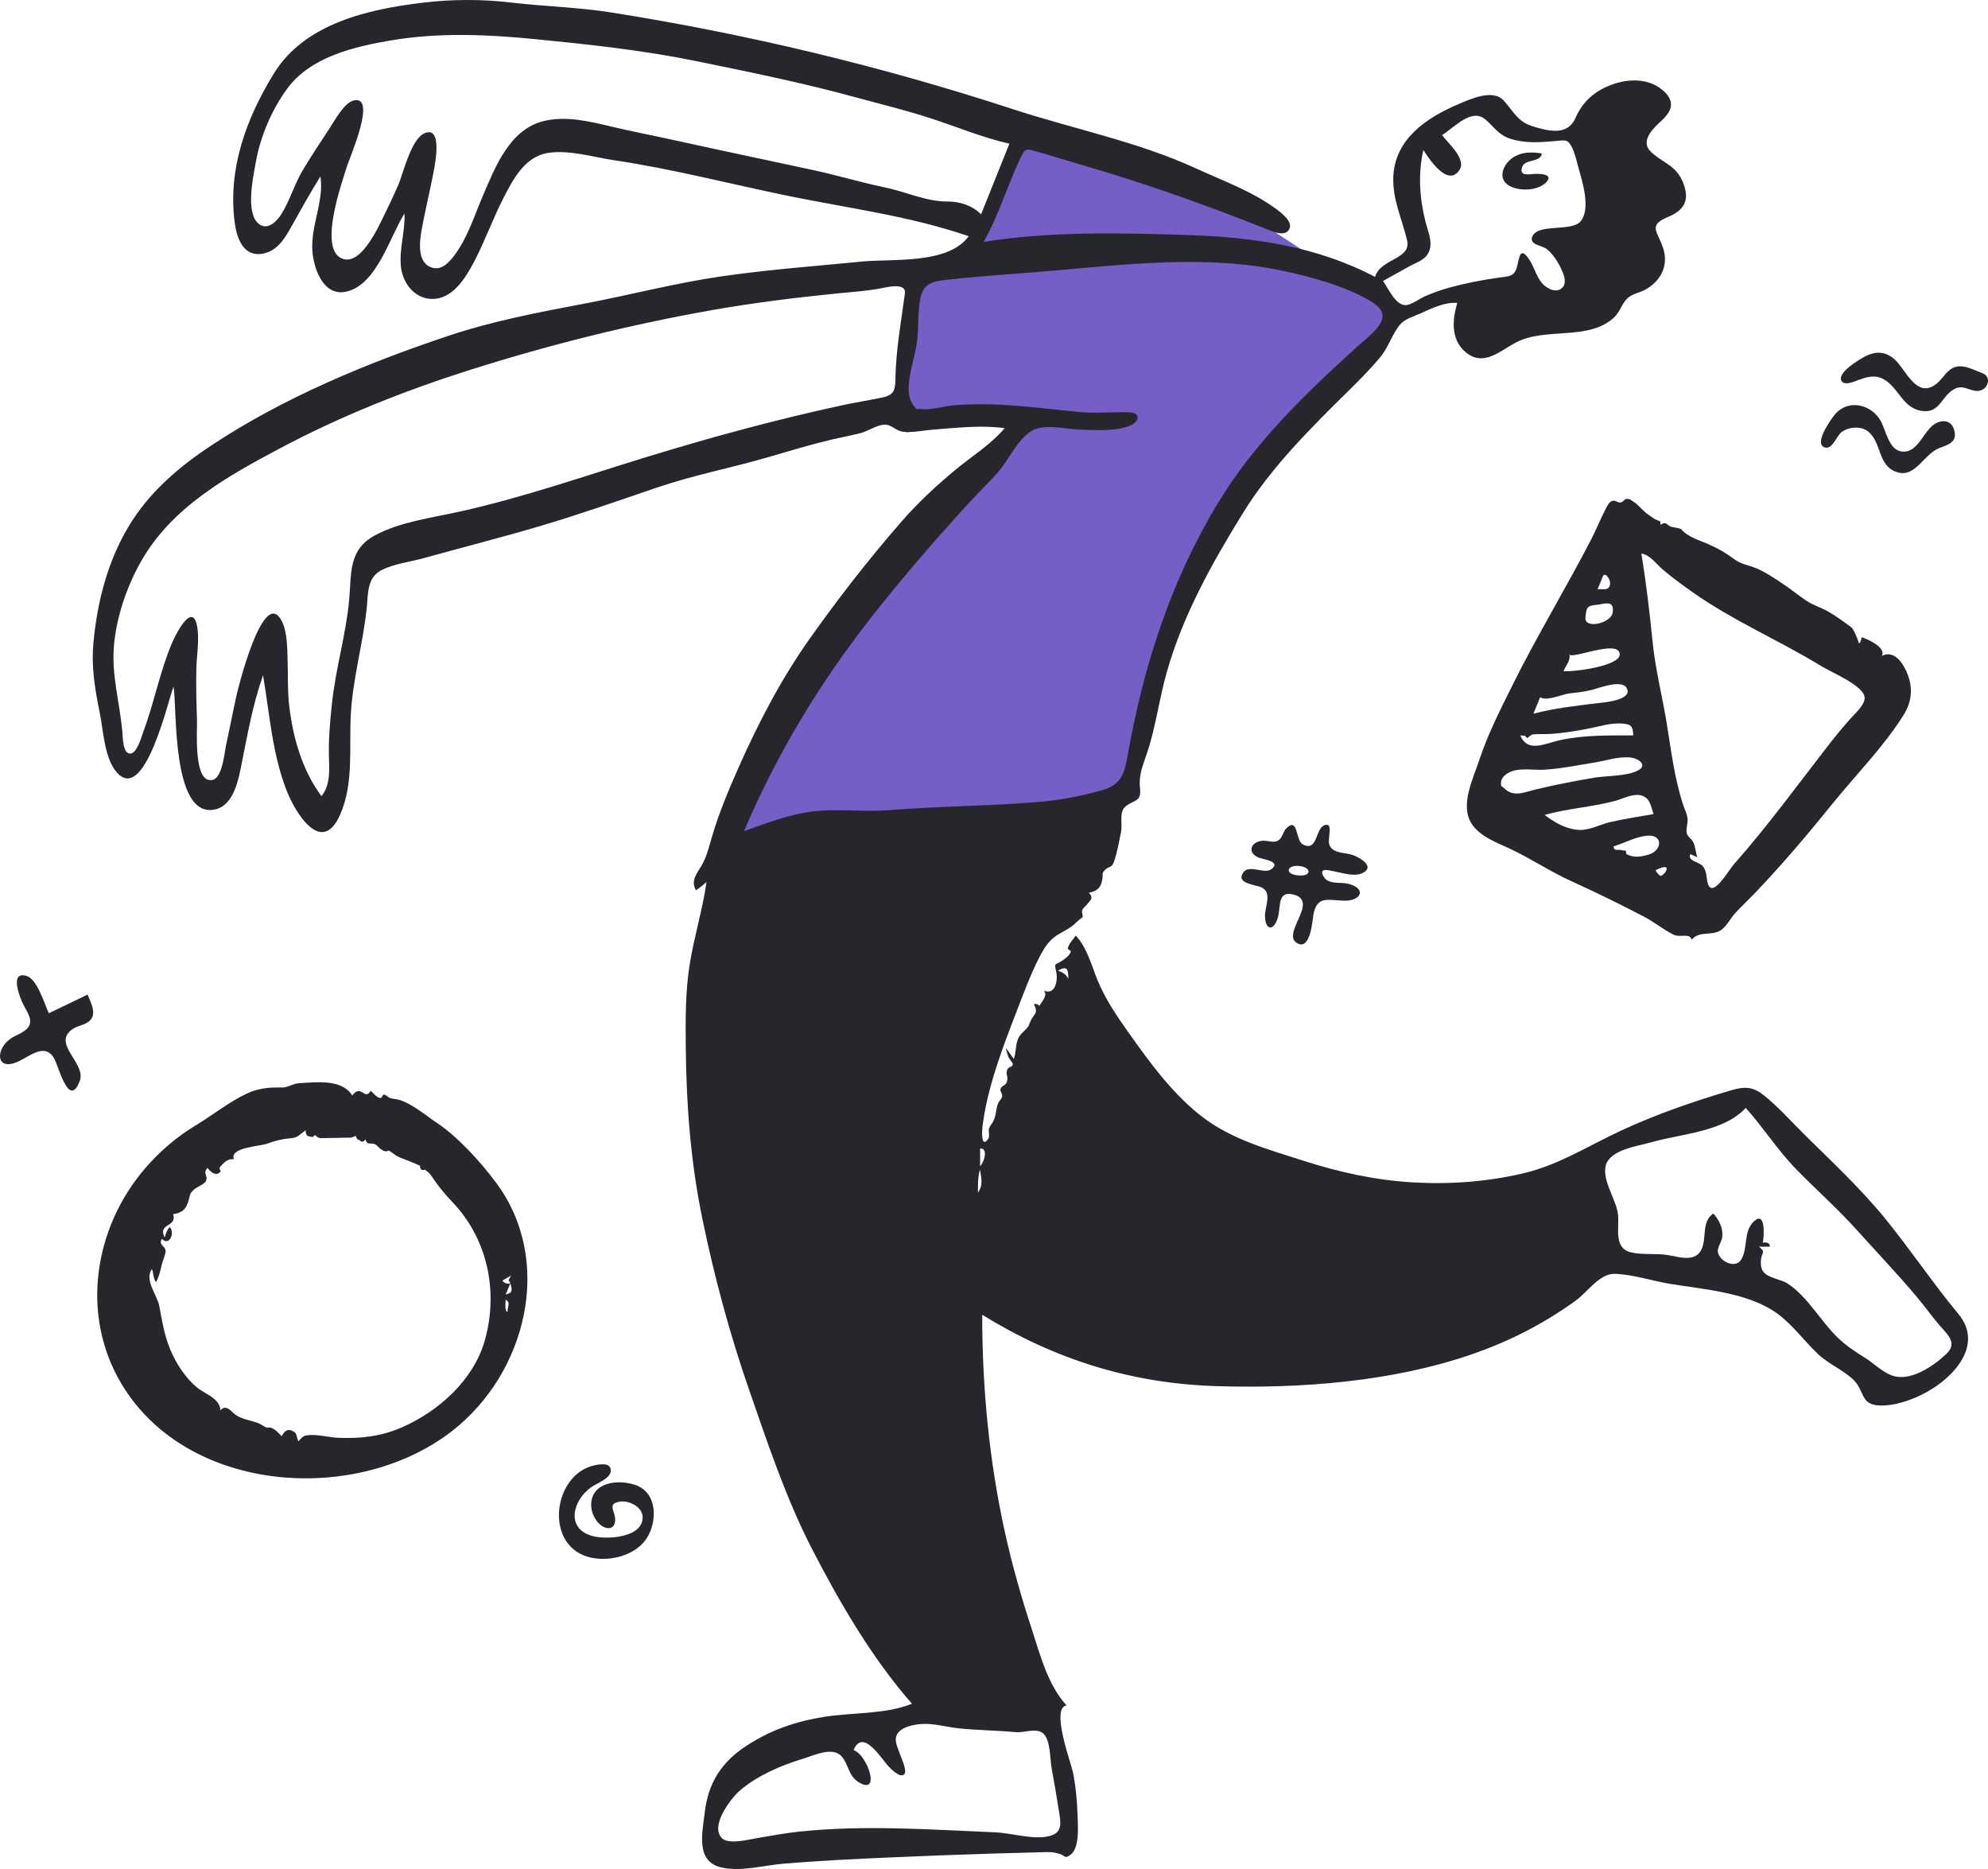 <svg width="300" height="282" viewBox="0 0 300 282" fill="none" xmlns="http://www.w3.org/2000/svg">
<path fill-rule="evenodd" clip-rule="evenodd" d="M155.542 17.408C154.22 20.906 152.9 24.405 151.578 27.903C150.731 30.145 149.885 32.386 149.039 34.628C148.738 35.423 148.571 36.238 147.99 36.79C146.622 38.089 144.165 38.916 142.52 39.83C141.418 40.443 140.316 41.055 139.214 41.668C138.645 41.984 137.386 42.38 136.987 42.905C136.549 43.483 136.756 44.544 136.756 45.343V52.242V65.243C142.449 64.531 148.142 63.819 153.834 63.107C146.25 71.861 138.666 80.615 131.082 89.369C129.213 91.527 126.943 93.603 125.551 96.113C122.587 101.456 119.69 106.838 116.76 112.199C114.033 117.19 111.305 122.181 108.578 127.172L133.114 126.127C139.466 125.857 145.992 126.263 152.113 124.462C157.159 122.978 162.204 121.493 167.249 120.009C167.92 119.811 170.011 119.588 170.486 119.047C170.932 118.541 170.922 116.629 171.048 115.982C173.43 103.737 176.461 90.243 183.412 79.703C188.395 72.147 195.12 65.532 201.278 58.943C203.682 56.371 206.127 53.831 208.445 51.181C209.039 50.502 209.897 49.732 210.29 48.908C210.543 48.375 210.898 47.36 210.74 46.888C210.672 46.683 209.087 45.947 208.86 45.801C207.255 44.769 205.663 43.715 204.068 42.666C199.586 39.718 195.108 36.763 190.6 33.854C187.086 31.586 183.582 29.182 179.875 27.233C176.033 25.213 171.802 23.791 167.774 22.195C163.703 20.582 159.625 18.987 155.542 17.408Z" fill="#755EC6"/>
<path fill-rule="evenodd" clip-rule="evenodd" d="M293.697 204.299C291.742 206.141 288.183 208.614 285.37 207.49C283.956 206.925 282.749 205.685 281.462 204.886C279.95 203.946 278.528 203.006 277.246 201.754C274.688 199.254 272.752 195.603 269.731 193.647C268.715 192.989 266.733 192.848 266.029 191.798C265.714 191.327 265.684 190.612 265.742 190.067C265.868 188.895 266.502 188.964 265.444 188.103H267.087C267.119 187.468 266.485 187.415 266.013 187.497C266.232 186.49 266.456 182.551 264.622 184.337C263.032 185.884 263.827 188.451 262.701 190.127C261.839 191.411 259.552 190.372 259.243 188.96C259.104 188.325 259.803 187.335 259.886 186.713C260.069 185.334 259.453 184.141 258.559 183.097C256.598 184.405 257.71 187.11 256.592 188.828C255.58 190.382 253.328 189.657 251.788 189.384C249.942 189.056 247.855 189.387 246.088 188.951C243.421 188.293 244.417 185.161 244.153 183.139C243.87 180.973 241.682 177.967 242.34 175.782C243.046 173.436 247.174 172.929 249.147 172.36C253.657 171.058 260.09 170.808 263.443 167.165C266.109 170.14 268.254 173.546 271.051 176.411C274.072 179.504 277.299 182.36 280.199 185.578C283.218 188.928 286.334 192.212 289.242 195.659C290.512 197.162 291.626 198.782 292.939 200.249C294.106 201.554 295.336 202.754 293.697 204.299ZM159.653 146.439C161.039 145.701 161.215 146.163 161.215 147.682C160.816 146.953 160.42 146.758 159.653 146.439ZM147.904 175.954V173.277C149.24 173.242 148.418 175.532 147.904 175.954ZM147.577 179.939C147.577 178.754 147.545 177.626 147.887 176.473C148.066 177.729 148.408 178.816 147.577 179.939ZM153.321 261.354C154.548 261.468 156.439 260.623 157.471 261.586C158.531 262.575 158.446 265.456 158.697 266.793C159.112 269.002 159.48 271.219 159.829 273.439C160.059 274.894 160.342 276.372 158.697 276.929C156.266 277.752 152.793 276.578 150.259 276.471C145.253 276.26 140.25 275.968 135.24 275.866C130.385 275.768 125.518 275.845 120.684 276.351C118.501 276.579 116.366 276.982 114.205 277.347C113.066 277.539 110.013 278.344 108.985 277.384C107.049 275.575 110.267 271.354 111.651 270.161C114.22 267.948 117.873 266.353 121.095 265.392C122.816 264.878 125.686 263.436 127.042 265.049C128.082 266.286 128.041 267.938 129.532 268.875C132.986 271.047 130.965 264.816 128.807 264.049C130.256 260.656 133.019 265.447 134.165 266.598C134.572 267.008 135.899 268.358 136.474 267.679C136.906 267.171 136.045 265.35 135.885 264.854C135.642 264.102 135.029 262.957 135.205 262.141C135.525 260.664 137.595 260.262 138.835 260.139C140.759 259.948 142.645 260.558 144.547 260.762C147.463 261.075 150.402 261.079 153.321 261.354ZM134.01 122.243C130.213 122.545 126.392 121.965 122.604 122.44C119.021 122.89 115.644 124.206 112.265 125.415C117.288 113.631 123.786 102.904 131.706 92.855C135.65 87.85 139.892 82.879 144.154 78.142C146.137 75.938 148.188 73.808 150.236 71.666C152.062 69.755 153.371 66.51 155.563 65.083C157.433 63.865 160.703 64.733 162.776 64.809C165.12 64.894 167.972 65.108 170.257 64.327C171.913 63.762 172.369 62.253 170.296 62.203C167.85 62.144 165.445 62.398 162.968 62.169C156.55 61.576 150.363 60.601 143.893 61.154C142.411 61.28 140.46 61.912 139.005 61.722C137.959 61.585 138.647 62.111 137.92 61.272C137.641 60.951 137.306 60.196 137.223 59.769C136.76 57.372 138.076 53.948 138.39 51.535C138.681 49.302 138.423 46.848 138.968 44.674C139.464 42.695 140.977 42.431 142.839 42.22C147.934 41.641 153.133 41.333 158.251 40.897C169.93 39.902 181.98 38.401 193.58 40.86C197.769 41.748 202.877 43.121 206.618 45.32C207.789 46.007 208.969 46.816 208.543 48.24C208.102 49.718 205.937 51.28 204.865 52.254C196.942 59.449 189.289 66.789 183.723 76.022C176.624 87.796 172.551 100.512 170.161 114.003C169.647 116.906 169.17 118.425 166.184 119.261C162.98 120.158 159.887 120.741 156.564 121.014C149.052 121.631 141.517 121.644 134.01 122.243ZM136.554 44.272C135.978 48.558 135.199 52.834 135.122 57.154C135.093 58.786 134.939 59.603 133.204 59.967C131.16 60.396 129.081 60.715 127.027 61.16C117.114 63.309 107.388 65.949 97.69 68.92C88.264 71.808 78.994 75.057 69.356 77.196C65.211 78.117 60.36 78.737 56.584 80.774C52.522 82.967 53.056 86.562 52.692 90.51C52.205 95.786 50.641 100.894 50.091 106.167C49.828 108.687 49.588 111.222 49.628 113.758C49.662 115.919 49.971 118.309 48.519 120.128C45.605 116.232 44.224 111.33 43.65 106.554C43.37 104.232 43.481 101.892 43.401 99.559C43.337 97.681 43.379 94.694 42.156 93.126C39.498 89.718 36.041 103.376 35.712 104.835C35.159 107.29 34.703 109.765 34.152 112.221C33.908 113.309 33.595 117.265 32.137 117.659C29.117 118.477 29.78 109.986 29.732 108.693C29.636 106.083 29.571 103.471 29.632 100.859C29.677 98.974 30.041 96.928 29.825 95.042C29.293 90.411 26.69 95.29 25.959 97.014C24.109 101.366 23.273 106.024 21.615 110.445C21.339 111.18 20.691 113.656 19.664 113.702C18.522 113.753 18.531 111.196 18.465 110.449C18.086 106.119 16.806 101.819 17.192 97.444C17.582 93.026 19.13 88.484 21.321 84.641C25.953 76.517 34.316 71.852 42.327 67.603C51.496 62.741 61.175 58.9 71.061 55.77C82.95 52.007 95.158 48.962 107.439 46.794C113.688 45.692 120.033 44.904 126.345 44.272C128.563 44.05 130.782 43.92 132.972 43.497C133.799 43.337 136.781 42.579 136.554 44.272ZM142.94 30.402C139.808 30.427 136.608 28.908 133.556 28.28C129.923 27.532 126.375 26.449 122.748 25.668C115.646 24.138 108.54 22.647 101.444 21.084C98.364 20.405 95.268 19.814 92.2 19.085C88.917 18.305 85.37 17.436 82.01 18.276C76.917 19.55 74.766 25.123 72.896 29.474C71.575 32.546 70.54 35.971 68.48 38.645C67.747 39.598 66.704 40.735 65.374 40.426C62.904 39.853 63.296 36.582 63.611 34.774C64.066 32.151 64.712 29.558 65.229 26.946C65.438 25.892 67.052 18.993 64.17 20.061C62.031 20.853 60.9 26.072 60.09 27.936C59.489 29.321 58.851 30.697 58.176 32.048C57.276 33.85 54.705 39.87 51.86 39.094C47.788 37.983 51.694 27.273 52.388 25.016C52.768 23.777 56.907 14.38 53.414 15.148C51.926 15.476 50.477 18.241 49.718 19.386C48.373 21.419 47.032 23.466 45.765 25.549C44.463 27.69 43.797 30.128 42.505 32.239C41.826 33.35 40.439 34.83 39.084 33.802C36.973 32.2 38.224 26.627 38.594 24.52C39.282 20.602 40.991 16.585 43.335 13.383C46.858 8.57 53.505 7.015 59.094 6.08C66.309 4.873 73.624 5.203 80.87 5.917C89.018 6.721 97.042 7.581 105.073 9.224C113.168 10.879 121.266 12.521 129.236 14.711C132.991 15.742 136.799 16.656 140.5 17.867C144.435 19.154 148.275 20.756 152.319 21.683C150.897 25.234 149.474 28.785 148.051 32.337C146.689 30.99 144.831 30.387 142.94 30.402ZM212.67 40.188C213.917 39.506 215.296 39.184 215.751 37.675C216.153 36.342 215.465 34.832 215.137 33.552C214.217 29.97 213.975 26.259 214.789 22.634C215.567 23.822 218.478 28.39 220.249 25.625C221.318 23.956 218.455 21.556 217.62 20.384C219.453 19.252 222.072 16.214 224.184 18.046C225.549 19.231 226.128 20.371 227.967 20.947C230.201 21.646 232.303 21.485 234.584 21.293C236.181 21.157 236.565 20.944 237.189 22.174C237.679 23.141 237.932 24.338 238.218 25.376C238.782 27.423 240.086 31.457 238.541 33.375C237.187 35.054 231.933 33.614 231.204 35.783C230.806 36.965 232.705 37.008 233.431 37.593C234.329 38.317 235.073 39.47 235.561 40.499C235.923 41.261 236.473 42.519 235.857 43.298C235.007 44.375 233.43 43.558 232.745 42.775C231.834 41.735 231.539 40.313 230.779 39.181C229.385 37.102 229.302 38.756 228.923 40.248C228.529 41.798 227.596 41.691 226.168 41.891C223.662 42.24 221.13 42.734 218.691 43.405C217.441 43.75 216.229 44.188 215.039 44.701C214.271 45.031 212.941 46.029 212.109 46.039C210.566 46.056 209.497 43.475 208.701 42.399C210.022 41.66 211.341 40.915 212.67 40.188ZM295.509 198.224C291.656 193.598 288.32 188.572 284.518 183.905C280.769 179.302 276.432 175.277 272.225 171.109C270.239 169.141 268.337 166.982 266.145 165.239C264.51 163.938 263.251 163.918 261.284 164.494C255.695 166.132 250.005 168.103 244.716 170.546C239.791 172.822 235.305 175.743 229.964 177.012C224.513 178.308 218.844 178.724 213.257 178.403C207.526 178.073 202.12 176.88 196.67 175.127C191.508 173.467 186.126 172.017 181.711 168.725C177.083 165.275 173.508 160.313 170.195 155.645C168.517 153.283 166.852 150.801 165.722 148.123C164.741 145.8 164.101 143.057 162.341 141.163C161.909 141.775 161.372 142.3 161.153 143.018C161.053 143.345 161.641 143.335 161.581 143.594C161.467 144.084 160.816 144.582 160.438 144.848C159.079 145.805 159.071 145.044 159.427 146.833C159.635 147.876 159.242 150.229 157.542 149.46C158.168 150.209 157.173 151.155 156.849 151.773C156.625 151.516 156.347 151.427 156.015 151.504C156.637 152.743 156.27 152.776 155.667 153.759C155.557 153.939 155.167 154.88 155.223 154.801C154.608 155.678 153.896 155.899 153.537 156.991C153.242 157.889 153.318 158.875 152.989 159.771C152.592 159.222 152.194 158.672 151.797 158.123C151.878 158.555 152.04 159.195 152.229 159.587C152.347 159.832 152.856 160.404 152.849 160.538C152.822 161.038 152.198 160.918 152.021 161.349C151.687 162.157 152.169 162.276 151.987 163.065C151.779 163.97 151.22 163.608 150.954 164.38C150.903 164.527 151.296 165.103 151.234 165.419C151.146 165.866 150.742 166.116 150.599 166.513C150.235 167.523 150.367 168.263 149.862 169.232C149.667 169.608 149.382 169.858 149.244 170.286C149.123 170.661 149.383 171.461 149.15 171.798C148.024 173.42 148.182 170.626 148.267 169.932C148.984 164.112 151.284 158.106 153.389 152.666C154.435 149.963 155.453 147.176 156.764 144.587C157.292 143.545 157.901 142.469 158.774 141.671C159.877 140.662 161.442 140.259 162.441 139.132C162.283 139.31 163.524 138.135 163.326 138.521C163.503 138.176 163.193 137.709 163.303 137.375C163.441 136.96 163.7 136.873 163.988 136.51C164.507 135.858 165.123 135.534 164.308 134.704C165.518 134.436 166.096 134.044 166.337 132.748C166.514 131.801 166.158 131.863 166.779 131.231C167.403 130.596 167.719 131.092 168.112 129.993C168.582 128.678 168.894 126.889 169.176 125.513C169.422 124.312 168.825 122.545 169.837 121.697C171.119 120.623 172.267 121.077 172.037 118.917C171.813 116.811 172.467 115.535 173.124 113.543C174.436 109.564 174.944 105.364 176.094 101.338C178.549 92.746 182.886 85 187.55 77.438C191.86 70.449 197.885 64.496 203.703 58.762C205.296 57.191 206.871 55.598 208.301 53.877C209.534 52.394 210.096 50.376 211.281 48.968C212 48.114 213.339 47.748 214.344 47.295C216.019 46.539 218.016 45.553 219.907 45.706C219.155 48.24 218.91 51.201 221.128 53.101C223.818 55.406 226.256 53.011 228.722 51.697C233.217 49.301 239.645 51.501 243.565 47.91C244.498 47.055 244.759 45.689 245.729 44.89C246.441 44.304 247.454 44.156 248.256 43.719C250.692 42.393 251.874 39.966 250.926 37.284C250.058 34.832 248.712 33.982 251.71 32.739C254.143 31.732 255.069 30.213 253.967 27.509C252.917 24.931 250.993 24.634 249.172 22.947C247.409 21.313 249.435 19.411 250.756 18.185C252.459 16.602 252.784 15.176 250.81 13.53C248.742 11.808 245.789 11.868 243.378 12.72C240.652 13.683 238.856 15.284 237.702 17.879C236.527 20.52 233.615 19.783 231.257 19.047C229.001 18.343 228.414 16.824 226.933 15.189C225.286 13.37 221.929 14.925 219.986 15.757C215.201 17.802 210.446 21.031 210.256 26.75C210.143 30.161 211.585 33.059 212.334 36.261C213.02 39.188 208.319 38.957 207.505 41.789C198.82 37.19 189.149 35.783 179.441 35.469C169.123 35.136 158.657 34.87 148.427 36.498C150.801 32.359 152.055 27.821 154.121 23.569C154.716 22.345 154.972 22.45 156.285 22.819C158.806 23.53 161.308 24.324 163.824 25.056C173.015 27.729 182.026 30.949 190.913 34.476C191.777 34.819 193.705 35.771 194.462 34.736C195.336 33.542 193.314 32.07 192.497 31.47C188.918 28.843 184.484 27.25 180.476 25.407C171.714 21.38 162.011 19.468 152.869 16.477C133.132 10.019 112.713 5.115 92.201 1.875C87.196 1.084 82.137 0.969 77.11 0.382C72.657 -0.138 68.196 -0.126 63.743 0.411C55.52 1.403 45.986 3.544 41.341 11.074C37.148 17.874 34.349 25.518 35.419 33.584C35.74 36.006 36.766 38.875 39.754 38.25C41.827 37.817 42.927 36.056 43.89 34.336C45.344 31.738 46.78 29.141 48.356 26.613C48.94 30.403 46.816 34.131 47.15 37.992C47.377 40.612 48.825 44.752 52.225 44.01C56.886 42.994 58.804 35.71 61.045 32.215C61.159 34.907 60.216 37.559 60.505 40.257C60.789 42.922 62.871 45.437 65.794 45.072C68.551 44.728 70.343 41.773 71.514 39.548C73.144 36.452 74.314 33.133 75.906 30.016C77.398 27.095 79.165 23.617 82.726 23.068C85.905 22.578 89.548 23.712 92.687 24.18C101.397 25.479 109.93 27.689 118.544 29.476C127.78 31.39 137.234 32.553 146.186 35.643C143.038 39.928 134.802 39.002 130.113 39.462C123.027 40.158 115.851 40.681 108.806 41.707C101.847 42.72 95.035 44.519 88.131 45.824C81.263 47.123 74.407 48.424 67.762 50.639C55.423 54.751 42.88 59.956 32.009 67.132C26.951 70.471 22.458 74.287 19.333 79.557C16.189 84.86 14.678 90.857 14.101 96.958C13.743 100.756 14.352 104.044 15.088 107.74C15.62 110.417 15.793 114.899 17.938 116.859C22.033 120.6 25.433 105.426 26.189 103.593C26.733 106.596 25.843 123.516 32.413 122.14C35.346 121.526 36.011 117.5 36.497 115.075C37.384 110.654 38.179 106.144 39.696 101.887C40.67 107.623 41.076 113.6 43.174 119.079C44.568 122.718 48.544 129.175 51.316 122.946C53.395 118.274 52.682 112.911 52.931 107.951C53.207 102.454 54.785 97.152 55.343 91.709C55.56 89.601 55.364 87.224 57.482 86.074C59.3 85.086 61.959 84.765 63.944 84.213C69.825 82.58 75.743 81.079 81.596 79.346C87.451 77.612 93.225 75.586 99.002 73.609C104.527 71.719 110.168 70.644 115.76 69.025C118.94 68.104 122.081 67.141 125.304 66.372C126.805 66.014 128.323 65.736 129.82 65.365C130.93 65.091 132.392 64.056 133.532 64.075C134.706 64.094 135.148 65.088 136.494 65.166C137.944 65.25 139.417 64.93 140.859 64.82C144.37 64.55 148.103 64.115 151.607 64.602C149.501 67.1 146.657 68.827 144.165 70.897C141.29 73.284 138.508 75.862 136.053 78.68C131.112 84.352 126.443 90.347 122.104 96.492C117.825 102.554 114.38 109.187 111.384 115.964C109.892 119.341 108.443 122.792 107.412 126.342C106.988 127.8 106.642 129.264 105.878 130.59C105.176 131.806 104.188 132.855 105.017 134.323C105.588 133.966 106.101 133.522 106.617 133.093C106.02 137.296 104.733 141.362 104.071 145.552C103.419 149.68 103.445 153.926 103.488 158.095C103.576 166.827 104.225 175.361 105.996 183.925C107.787 192.586 110.087 201.18 112.988 209.535C115.78 217.579 118.582 226.014 122.479 233.596C126.642 241.693 131.594 250.207 137.62 257.062C133.684 258.674 128.675 258.373 124.507 259.022C120.15 259.701 116.382 260.983 112.669 263.395C108.913 265.835 106.874 268.977 106.355 273.426C105.986 276.593 104.89 280.978 109.043 281.81C112.03 282.408 115.37 281.425 118.363 281.182C123.599 280.758 128.842 280.493 134.09 280.264C139.324 280.035 144.559 279.834 149.795 279.672C152.258 279.595 154.722 279.557 157.183 279.468C158.286 279.429 158.955 279.412 159.945 279.731C160.727 279.984 160.67 280.508 161.541 279.86C162.945 278.815 162.656 275.52 162.617 274.071C162.557 271.835 162.345 269.573 161.91 267.38C161.651 266.076 158.51 257.674 160.952 257.32C158.115 254.202 156.982 249.748 155.708 245.84C154.111 240.942 152.709 236.059 151.609 231.022C149.259 220.263 148.22 209.387 148.22 198.378C159.115 205.096 170.642 208.735 183.474 209.141C196.232 209.544 210.248 208.496 222.362 204.251C227.972 202.284 232.997 199.702 237.807 196.223C239.531 194.977 241.378 192.153 243.641 192.201C246.341 192.259 249.366 193.281 252.047 193.719C257.176 194.555 263.869 195.027 268.211 198.2C270.57 199.924 272.26 202.337 274.365 204.323C275.966 205.834 278.083 206.654 279.672 208.165C281.387 209.796 280.706 211.925 283.549 212.057C285.979 212.17 288.643 211.192 290.739 210.044C294.921 207.753 299.374 202.864 295.509 198.224Z" fill="#27262D"/>
<path fill-rule="evenodd" clip-rule="evenodd" d="M255.318 89.277C261.437 93.625 268.456 96.595 274.851 100.511C276.451 101.492 281.438 103.527 281.39 105.345C281.361 106.408 279.863 107.741 279.207 108.478C278.082 109.74 277.025 111.015 275.988 112.35C271.239 118.464 266.767 124.636 261.621 130.442C260.846 131.316 258.512 135.486 257.758 133.415C257.417 132.476 257.698 131.421 256.808 130.545C256.35 130.094 254.579 129.845 255.095 128.878C255.439 129.033 255.783 129.188 256.127 129.342C255.86 128.569 255.879 127.722 255.479 126.991C255.23 126.537 254.744 126.322 254.575 125.811C254.342 125.105 254.737 124.284 254.671 123.555C254.606 122.829 254.23 122.143 254.005 121.458C252.673 117.397 252.196 113.303 251.514 109.114C250.839 104.968 249.789 100.952 249.376 96.76C248.94 92.332 248.406 87.913 247.694 83.521C248.966 83.7 249.943 85.082 250.843 85.864C252.257 87.092 253.792 88.193 255.318 89.277ZM250.52 132.143C250.228 131.914 250 131.632 249.835 131.298C252.834 129.812 251.025 132.347 250.52 132.143ZM248.697 128.973C247.389 129.334 246.45 129.407 245.442 128.869C245.346 128.818 245.456 128.424 245.284 128.344C245.133 128.274 244.903 128.36 244.774 128.295C244.335 128.071 243.567 128.561 243.492 127.706C245.161 127.195 246.801 126.252 248.563 126.093C251.011 125.873 250.898 128.366 248.697 128.973ZM242.969 124.045C241.185 124.462 239.715 125.436 237.82 125.182C236.041 124.944 234.495 124.021 233.092 122.957C236.603 121.963 240.284 121.783 243.792 120.822C244.934 120.509 246.435 119.683 247.665 120.016C249.033 120.386 249.119 121.667 249.529 122.833C247.341 123.227 245.135 123.538 242.969 124.045ZM231.812 119.097C230.099 119.507 228.347 120.402 226.914 118.857C226.683 118.607 226.48 118.856 226.508 118.088C226.536 117.278 227.271 116.756 227.904 116.47C229.39 115.8 231.474 116.233 233.053 116.135C235.571 115.978 238.135 115.454 240.626 115.051C242.351 114.772 244.133 114.153 245.895 114.275C247.256 114.369 248.898 115.53 246.915 116.376C245.109 117.148 242.4 117.029 240.443 117.363C237.55 117.857 234.667 118.415 231.812 119.097ZM230.138 111.032C230.249 111.145 230.36 111.258 230.471 111.371C230.453 111.367 231.128 110.82 231.307 110.804C232.176 110.728 233.05 110.788 233.92 110.739C235.925 110.626 237.946 110.277 239.915 109.892C241.519 109.578 243.153 109.038 244.804 109.173C246.233 109.29 246.383 109.583 246.477 110.963C242.828 110.963 239.07 110.886 235.484 111.659C233.149 112.162 230.577 113.659 229.407 110.96C229.651 110.984 229.894 111.008 230.138 111.032ZM232.419 105.189C233.324 105.879 235.791 104.732 236.875 104.618C238.052 104.493 239.16 104.364 240.302 104.07C241.313 103.81 244.661 102.509 245.437 103.753C246.627 105.659 241.809 106.009 241.045 106.103C237.842 106.499 234.518 106.85 231.401 107.691C231.741 106.857 232.08 106.024 232.419 105.189ZM236.813 98.715C237.047 99.596 244.292 96.349 244.424 98.709C244.525 100.52 237.256 101.422 235.949 101.263C236.255 100.429 237.07 99.682 236.813 98.715ZM239.246 93.177C239.4 91.4 239.638 91.41 241.063 91.243C242.149 91.115 243.643 90.478 243.36 92.415C243.118 94.074 239.091 94.97 239.246 93.177ZM241.835 87.062C242.178 86.108 242.949 87.392 242.966 87.877C243.009 89.169 242.03 88.889 241.088 88.889C241.351 88.286 241.6 87.676 241.835 87.062ZM253.758 79.9C253.566 79.669 252.488 79.58 252.181 79.468C251.426 79.191 251.533 78.601 250.567 79.183C250.519 79.134 250.611 78.697 250.558 78.677C250.532 78.667 249.855 78.411 249.635 78.27C249.105 77.93 248.627 77.598 248.139 77.171C247.621 76.718 247.101 76.06 246.509 75.699C246.26 75.547 246.055 75.331 245.754 75.285C244.974 75.164 245.197 75.709 244.515 75.817C244.094 75.883 243.788 75.392 243.238 75.604C242.763 75.787 242.487 76.453 242.275 76.85C241.506 78.294 240.912 79.848 240.158 81.308C236.305 88.77 231.925 95.95 228.192 103.482C226.394 107.111 224.518 110.765 223.253 114.621C222.34 117.402 220.28 121.465 222.052 124.244C223.341 126.265 225.922 127.138 227.981 128.114C231.08 129.583 233.936 131.503 237.068 132.928C240.804 134.626 244.431 136.403 248.072 138.3C249.625 139.109 251.026 140.274 252.574 141.04C253.52 141.509 254.982 140.709 255.29 141.783C256.477 140.346 258.397 141.304 259.77 140.292C260.577 139.696 261.167 138.524 261.84 137.79C262.85 136.691 263.947 135.671 264.978 134.591C269.068 130.301 272.845 125.832 276.567 121.224C280.122 116.824 284.274 112.667 287.277 107.85C288.47 105.938 288.686 103.932 287.899 101.82C287.324 100.279 285.94 97.952 283.963 98.973C284.712 97.727 281.82 96.397 280.943 96.154C280.93 96.15 280.757 97.107 280.512 97.083C280.599 97.092 279.777 94.963 279.416 94.691C278.343 93.879 277.039 92.931 275.868 92.263C274.795 91.65 273.662 91.346 272.623 90.66C271.362 89.829 270.205 88.844 268.94 88.018C267.719 87.221 266.357 86.279 265.007 85.731C263.837 85.255 262.786 85.162 261.732 84.383C260.429 83.419 259.293 82.766 257.79 82.101C256.49 81.527 254.688 81.025 253.758 79.9Z" fill="#27262D"/>
<path fill-rule="evenodd" clip-rule="evenodd" d="M76.3 195.32C76.539 194.759 76.777 194.197 77.016 193.636C77.311 194.615 77.394 195.102 76.3 195.32ZM76.618 197.915C76.1 198.007 76.304 196.382 76.304 196.099C77.198 196.605 76.458 197.213 76.618 197.915ZM75.81 193.226C76.252 192.965 76.693 192.705 77.135 192.444C76.52 193.583 76.761 192.871 77.015 193.632C76.551 193.766 76.1 193.61 75.81 193.226ZM73.194 202.132C71.539 208.138 66.283 212.875 60.732 215.329C57.541 216.738 54.405 217.091 50.96 216.934C49.632 216.873 48.068 216.442 46.789 216.522C45.805 216.584 45.849 216.627 45.034 217.46C44.673 216.796 44.934 216.329 44.211 215.942C43.308 215.46 42.933 216.022 42.485 216.69C41.899 216.082 41.659 215.765 40.899 215.404C40.923 215.416 40.172 215.387 40.203 215.396C40.067 215.355 39.251 214.829 38.995 214.734C37.945 214.34 36.732 214.178 35.764 213.613C34.917 213.12 34.219 211.735 33.25 212.799C33.249 211.02 30.854 210.283 29.732 209.351C27.978 207.896 26.584 205.741 25.709 203.656C24.777 201.433 24.465 199.302 24.029 197.011C23.724 195.41 21.728 193.096 22.927 191.481C23.212 192.158 23.078 192.852 23.553 193.466C23.98 192.643 24.214 191.722 24.407 190.821C24.502 190.38 25.051 189.085 24.989 188.701C24.862 187.914 23.889 187.871 24.428 186.907C25.548 188.125 26.451 185.986 25.605 185.133C25.188 185.604 25.035 186.139 24.842 186.722C23.741 184.5 26.788 185.216 26.121 183.209C27.233 182.995 27.872 182.715 28.295 181.616C28.765 180.393 28.419 180.127 29.486 179.319C29.854 179.041 30.892 178.642 31.082 178.185C31.449 177.302 30.514 177.04 31.333 176.213C31.61 176.698 32.688 177.66 33.279 176.745C33.397 176.563 32.901 176.433 33.262 176.013C33.797 175.391 34.395 174.781 35.3 174.912C34.584 173.12 39.161 172.978 40.334 172.556C41.508 172.132 42.505 171.854 43.751 171.756C44.996 171.658 45.058 171.293 46.111 170.544C46.201 171.616 46.459 171.38 47.221 171.569C47.404 171.255 47.592 171.22 47.784 171.463C47.975 171.645 48.209 171.731 48.485 171.721C48.903 171.742 49.378 171.688 49.816 171.697C50.846 171.717 51.908 171.631 52.917 171.653C53.178 171.609 53.421 171.519 53.649 171.381C53.744 171.56 53.84 171.74 53.935 171.92C54.47 171.987 54.511 172.657 55.169 171.924C55.364 172.856 55.923 172.371 56.514 172.624C57.053 172.855 57.138 173.224 57.636 173.482C57.963 173.747 58.313 173.782 58.688 173.587C59.045 173.852 59.407 174.109 59.774 174.357C60.451 174.74 61.248 174.974 61.961 175.276C62.435 175.471 62.907 175.675 63.374 175.886C63.389 176.451 63.642 176.65 64.133 176.484C64.578 176.856 64.703 176.841 65.134 177.475C66.111 178.91 66.978 180.026 68.212 181.309C73.574 186.886 75.222 194.772 73.194 202.132ZM74.84 178.414C72.419 175.17 68.992 171.456 65.912 169.408C64.351 168.369 62.16 166.505 60.251 165.956C59.799 165.825 59.33 165.817 58.886 165.68C58.542 165.575 58.355 165.222 57.963 165.158C57.689 165.114 57.658 165.728 57.367 165.671C56.758 165.552 56.373 164.948 55.943 164.57C55.019 166.162 54.518 163.485 53.162 165.285C51.548 162.753 47.757 163.307 45.18 163.434C44.416 163.472 44.056 163.744 43.379 163.946C42.748 164.133 42.686 164.085 41.997 164.08C40.282 164.067 38.76 164.282 37.175 165.036C34.511 166.301 32.067 168.273 29.537 169.798C26.71 171.503 24.162 173.672 21.999 176.165C14.18 185.18 12.089 198.337 18.323 208.788C28.226 225.385 53.771 227.159 68.245 215.897C79.428 207.196 83.684 190.259 74.84 178.414Z" fill="#27262D"/>
<path fill-rule="evenodd" clip-rule="evenodd" d="M197.41 131.708C197.132 132.371 194.537 132.147 194.48 131.365C194.395 130.197 197.893 130.555 197.41 131.708ZM200.167 131.274C201.638 131.393 204.054 132.393 205.472 131.789C207.635 130.867 205.363 129.452 204.203 129.03C203.022 128.6 201.263 128.828 200.656 127.593C200.199 126.664 201.328 124.071 199.927 124.487C198.458 124.925 198.885 128.64 196.579 127.387C195.479 126.79 195.928 123.15 194.086 125.01C193.582 125.518 193.538 126.453 192.87 126.832C192.189 127.219 191.334 126.816 190.614 126.849C188.71 126.939 188.103 128.721 190.033 129.428C190.747 129.689 193.439 130.009 191.809 131.177C190.781 131.912 188.498 130.369 187.616 131.649C186.403 133.408 189.652 133.448 190.524 133.974C192.003 134.865 190.782 136.946 190.9 138.428C191.08 140.692 192.395 140.219 192.873 138.303C193.278 136.677 192.776 134.336 195.226 134.982C199.216 136.035 193.007 141.102 195.93 142.399C197.794 143.226 198.058 138.756 198.202 137.987C198.738 135.146 200.333 135.809 202.75 135.896C205.573 135.998 206.254 133.909 203.265 133.31C202.311 133.12 200.999 133.361 200.171 132.753C199.68 132.394 199.007 131.18 200.167 131.274Z" fill="#27262D"/>
<path fill-rule="evenodd" clip-rule="evenodd" d="M95.939 224.079C93.654 223.261 89.833 223.438 89.267 226.39C89.031 227.625 89.491 228.932 90.344 229.83C91.334 230.871 92.909 230.967 92.825 229.155C92.766 227.9 91.573 226.811 93.671 226.558C94.977 226.401 96.908 227.377 96.973 228.82C97.12 232.072 91.493 232.327 89.419 231.765C85.303 230.649 86.421 226.337 89.248 224.369C89.978 223.86 92.073 223.077 92.168 222.02C92.296 220.619 90.564 220.906 89.715 221.09C83.476 222.449 82.116 232.904 88.635 234.875C91.596 235.77 95.765 234.846 97.549 232.164C99.222 229.649 99.245 225.263 95.939 224.079Z" fill="#27262D"/>
<path fill-rule="evenodd" clip-rule="evenodd" d="M13.217 150.065C11.267 151.004 9.316 151.943 7.367 152.883C6.722 151.503 5.633 147.733 3.998 147.251C1.35 146.472 3.036 150.581 3.493 151.521C3.868 152.293 4.739 153.489 4.527 154.409C4.244 155.648 2.496 156.087 1.581 156.726C-0.683 158.309 -0.665 161.633 2.614 160.225C4.469 159.427 6.767 157.216 8.189 159.727C8.845 160.885 10.401 167.357 12.026 163.124C13.032 160.504 8.192 157.782 10.578 155.565C11.346 154.852 12.245 154.792 13.012 154.382C14.865 153.391 13.821 151.561 13.217 150.065Z" fill="#27262D"/>
<path fill-rule="evenodd" clip-rule="evenodd" d="M299.133 56.3C297.971 55.875 296.532 55.044 295.24 55.327C293.866 55.628 293.313 57.004 292.315 57.831C289.6 60.081 288.019 56.728 286.527 54.891C285.118 53.156 283.399 52.734 281.411 53.801C280.619 54.225 277.283 56.173 277.865 57.42C278.283 58.318 279.931 57.512 280.494 57.316C281.714 56.891 282.848 56.519 284.096 57.139C286.438 58.3 287.046 61.486 289.879 61.983C292.808 62.497 292.904 59.708 294.995 58.658C296.397 57.955 297.373 59.2 298.725 58.952C300.014 58.716 300.61 56.84 299.133 56.3Z" fill="#27262D"/>
<path fill-rule="evenodd" clip-rule="evenodd" d="M275.481 67.54C276.517 67.765 277.194 65.755 277.842 65.245C278.918 64.399 280.783 64.229 281.879 65.08C284.018 66.74 283.281 70.325 286.327 71.26C289.05 72.095 290.332 68.508 292.624 67.615C293.957 67.096 295.419 66.756 294.899 64.892C294.54 63.604 293.482 63.273 292.332 63.768C290.355 64.618 289.684 68.08 287.341 68.142C284.916 68.206 284.653 64.71 283.612 63.187C282.025 60.865 278.763 60.304 276.909 62.524C276.349 63.194 273.508 67.112 275.481 67.54Z" fill="#27262D"/>
<path fill-rule="evenodd" clip-rule="evenodd" d="M227.554 27.901C228.996 28.887 231.868 28.853 233.196 27.63C234.547 26.385 232.743 26.193 231.643 26.231C230.796 26.261 229.211 26.681 229.694 25.218C230.122 23.92 232.476 24.581 232.672 23.156C230.901 22.838 228.95 22.953 227.639 24.345C226.692 25.352 226.205 26.977 227.554 27.901Z" fill="#27262D"/>
</svg>
